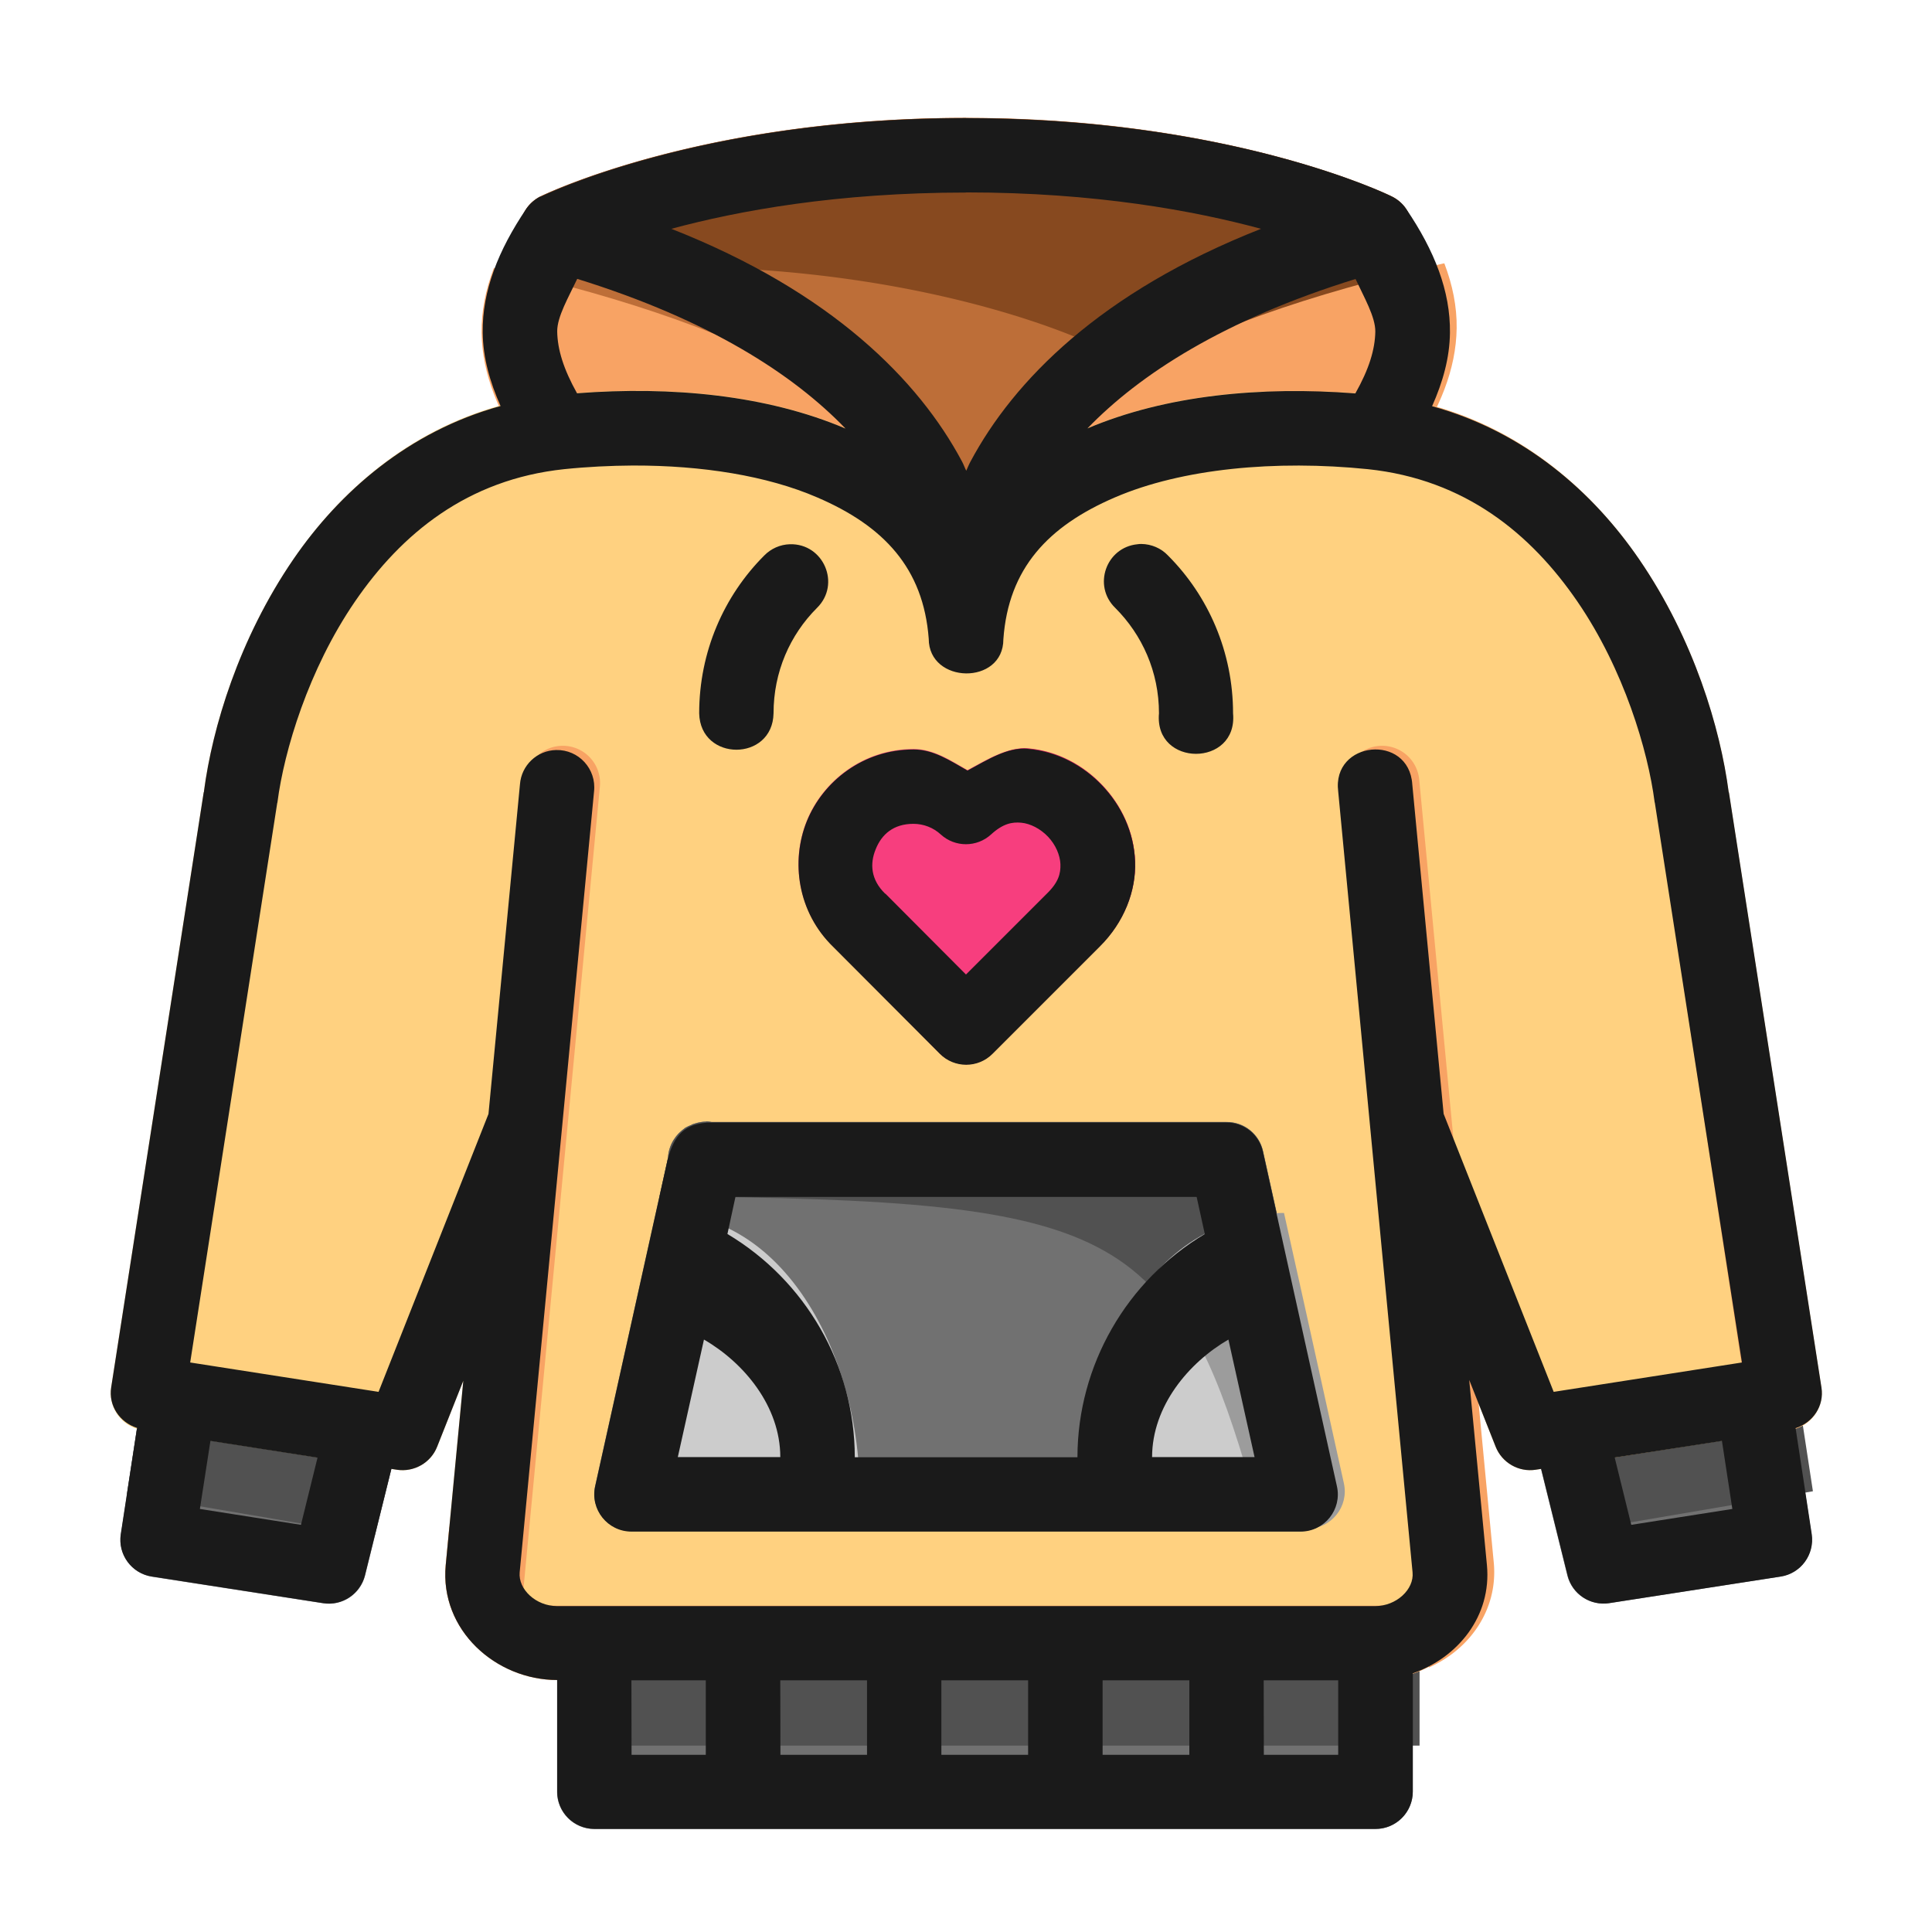 <?xml version="1.0" encoding="UTF-8" standalone="no"?>
<!-- Created with Inkscape (http://www.inkscape.org/) -->

<svg
   xmlns:dc="http://purl.org/dc/elements/1.1/"
   xmlns:cc="http://creativecommons.org/ns#"
   xmlns:rdf="http://www.w3.org/1999/02/22-rdf-syntax-ns#"
   xmlns:svg="http://www.w3.org/2000/svg"
   xmlns="http://www.w3.org/2000/svg"
   xmlns:sodipodi="http://sodipodi.sourceforge.net/DTD/sodipodi-0.dtd"
   xmlns:inkscape="http://www.inkscape.org/namespaces/inkscape"
   width="48pt"
   height="48pt"
   viewBox="0 0 16.933 16.933"
   version="1.1"
   id="svg979"
   inkscape:version="0.92.4 (5da689c313, 2019-01-14)"
   sodipodi:docname="4 - Girl Hoodie.svg"
   inkscape:export-filename="E:\TR Design Studio Creative\Project Design\TR Creative Design\Icon Design\Project Hiring\Icon Icons\Project - 001\002 - Beauty And Fashion\Send\4 - Filled Line\4 - Girl Hoodie.png"
   inkscape:export-xdpi="768"
   inkscape:export-ydpi="768">
  <defs
     id="defs973" />
  <sodipodi:namedview
     id="base"
     pagecolor="#ffffff"
     bordercolor="#666666"
     borderopacity="1.0"
     inkscape:pageopacity="0.0"
     inkscape:pageshadow="2"
     inkscape:zoom="6.0435533"
     inkscape:cx="26.64934"
     inkscape:cy="37.000654"
     inkscape:document-units="pt"
     inkscape:current-layer="layer1"
     showgrid="false"
     units="pt"
     inkscape:window-width="1366"
     inkscape:window-height="716"
     inkscape:window-x="-8"
     inkscape:window-y="-8"
     inkscape:window-maximized="1"
     inkscape:snap-bbox="true"
     inkscape:bbox-nodes="true"
     inkscape:snap-nodes="false"
     showguides="false">
    <inkscape:grid
       type="xygrid"
       id="grid1526" />
    <sodipodi:guide
       position="0.97,15.963"
       orientation="56.667,0"
       id="guide1528"
       inkscape:locked="false" />
    <sodipodi:guide
       position="0.97,0.97"
       orientation="0,56.667"
       id="guide1530"
       inkscape:locked="false" />
    <sodipodi:guide
       position="15.963,0.97"
       orientation="-56.667,0"
       id="guide1532"
       inkscape:locked="false" />
    <sodipodi:guide
       position="15.963,15.963"
       orientation="0,-56.667"
       id="guide1534"
       inkscape:locked="false" />
  </sodipodi:namedview>
  <g
     inkscape:label="Layer 1"
     inkscape:groupmode="layer"
     id="layer1"
     transform="translate(0,-280.067)">
    <g
       id="g1043"
       transform="matrix(1.232,0,0,1.232,0.154,-67.924)"
       style="stroke-width:0.812">
      <g
         id="g2139"
         style="display:inline;stroke-width:0.812"
         transform="translate(-21.615,20.75)">
        <path
           style="color:#000000;font-style:normal;font-variant:normal;font-weight:normal;font-stretch:normal;font-size:medium;line-height:normal;font-family:sans-serif;font-variant-ligatures:normal;font-variant-position:normal;font-variant-caps:normal;font-variant-numeric:normal;font-variant-alternates:normal;font-feature-settings:normal;text-indent:0;text-align:start;text-decoration:none;text-decoration-line:none;text-decoration-style:solid;text-decoration-color:#000000;letter-spacing:normal;word-spacing:normal;text-transform:none;writing-mode:lr-tb;direction:ltr;text-orientation:mixed;dominant-baseline:auto;baseline-shift:baseline;text-anchor:start;white-space:normal;shape-padding:0;clip-rule:nonzero;display:inline;overflow:visible;visibility:visible;opacity:1;isolation:auto;mix-blend-mode:normal;color-interpolation:sRGB;color-interpolation-filters:linearRGB;solid-color:#000000;solid-opacity:1;vector-effect:none;fill:#717171;fill-opacity:1;fill-rule:nonzero;stroke:none;stroke-width:0.43;stroke-linecap:round;stroke-linejoin:round;stroke-miterlimit:4;stroke-dasharray:none;stroke-dashoffset:0;stroke-opacity:1;paint-order:markers fill stroke;color-rendering:auto;image-rendering:auto;shape-rendering:auto;text-rendering:auto;enable-background:accumulate"
           d="m 22.754,271.391 a 0.265,0.265 0 0 0 -0.25,0.225 l -0.154,1.01 a 0.265,0.265 0 0 0 0.221,0.301 l 1.219,0.189 a 0.265,0.265 0 0 0 0.297,-0.197 l 0.244,-0.986 a 0.265,0.265 0 0 0 -0.215,-0.324 l -1.309,-0.213 a 0.265,0.265 0 0 0 -0.053,-0.004 z"
           id="path1614"
           inkscape:connector-curvature="0"
           inkscape:export-xdpi="700.72992"
           inkscape:export-ydpi="700.72992" />
        <path
           sodipodi:nodetypes="cccccccccc"
           inkscape:connector-curvature="0"
           id="path1733"
           d="m 22.76,271.39 c 0.008,-2.2e-4 0.017,-5e-5 0.025,5.3e-4 0.007,0.001 0.015,0.002 0.022,0.004 l 1.308,0.213 c 0.152,0.025 0.252,0.174 0.215,0.324 l -0.175,0.706 -1.762,-0.3 0.11,-0.722 c 0.019,-0.127 0.127,-0.222 0.256,-0.225 z"
           style="fill:#515151;fill-opacity:1;stroke:none;stroke-width:0.43;stroke-linecap:round;stroke-linejoin:round;stroke-miterlimit:1.5;stroke-opacity:1;paint-order:markers fill stroke"
           inkscape:export-xdpi="700.72992"
           inkscape:export-ydpi="700.72992" />
        <path
           style="color:#000000;font-style:normal;font-variant:normal;font-weight:normal;font-stretch:normal;font-size:medium;line-height:normal;font-family:sans-serif;font-variant-ligatures:normal;font-variant-position:normal;font-variant-caps:normal;font-variant-numeric:normal;font-variant-alternates:normal;font-feature-settings:normal;text-indent:0;text-align:start;text-decoration:none;text-decoration-line:none;text-decoration-style:solid;text-decoration-color:#000000;letter-spacing:normal;word-spacing:normal;text-transform:none;writing-mode:lr-tb;direction:ltr;text-orientation:mixed;dominant-baseline:auto;baseline-shift:baseline;text-anchor:start;white-space:normal;shape-padding:0;clip-rule:nonzero;display:inline;overflow:visible;visibility:visible;opacity:1;isolation:auto;mix-blend-mode:normal;color-interpolation:sRGB;color-interpolation-filters:linearRGB;solid-color:#000000;solid-opacity:1;vector-effect:none;fill:#717171;fill-opacity:1;fill-rule:nonzero;stroke:none;stroke-width:0.43;stroke-linecap:round;stroke-linejoin:round;stroke-miterlimit:4;stroke-dasharray:none;stroke-dashoffset:0;stroke-opacity:1;paint-order:markers fill stroke;color-rendering:auto;image-rendering:auto;shape-rendering:auto;text-rendering:auto;enable-background:accumulate"
           d="m 25.717,273.133 a 0.265,0.265 0 0 0 -0.264,0.264 v 1.059 a 0.265,0.265 0 0 0 0.264,0.266 h 5.557 a 0.265,0.265 0 0 0 0.266,-0.266 v -1.059 a 0.265,0.265 0 0 0 -0.266,-0.264 z"
           id="path1662"
           inkscape:connector-curvature="0"
           inkscape:export-xdpi="700.72992"
           inkscape:export-ydpi="700.72992" />
        <path
           style="color:#000000;font-style:normal;font-variant:normal;font-weight:normal;font-stretch:normal;font-size:medium;line-height:normal;font-family:sans-serif;font-variant-ligatures:normal;font-variant-position:normal;font-variant-caps:normal;font-variant-numeric:normal;font-variant-alternates:normal;font-feature-settings:normal;text-indent:0;text-align:start;text-decoration:none;text-decoration-line:none;text-decoration-style:solid;text-decoration-color:#000000;letter-spacing:normal;word-spacing:normal;text-transform:none;writing-mode:lr-tb;direction:ltr;text-orientation:mixed;dominant-baseline:auto;baseline-shift:baseline;text-anchor:start;white-space:normal;shape-padding:0;clip-rule:nonzero;display:inline;overflow:visible;visibility:visible;opacity:1;isolation:auto;mix-blend-mode:normal;color-interpolation:sRGB;color-interpolation-filters:linearRGB;solid-color:#000000;solid-opacity:1;vector-effect:none;fill:#bd6e38;fill-opacity:1;fill-rule:nonzero;stroke:none;stroke-width:0.43;stroke-linecap:round;stroke-linejoin:round;stroke-miterlimit:4;stroke-dasharray:none;stroke-dashoffset:0;stroke-opacity:1;paint-order:markers fill stroke;color-rendering:auto;image-rendering:auto;shape-rendering:auto;text-rendering:auto;enable-background:accumulate"
           d="m 28.363,262.549 c -1.902,0 -3.029,0.559 -3.029,0.559 a 0.265,0.265 0 0 0 -0.068,0.424 l 2.91,2.902 a 0.265,0.265 0 0 0 0.375,0 l 2.91,-2.902 a 0.265,0.265 0 0 0 -0.068,-0.424 c 0,0 -1.127,-0.559 -3.029,-0.559 z"
           id="path1656"
           inkscape:connector-curvature="0"
           inkscape:export-xdpi="700.72992"
           inkscape:export-ydpi="700.72992" />
        <path
           style="color:#000000;font-style:normal;font-variant:normal;font-weight:normal;font-stretch:normal;font-size:medium;line-height:normal;font-family:sans-serif;font-variant-ligatures:normal;font-variant-position:normal;font-variant-caps:normal;font-variant-numeric:normal;font-variant-alternates:normal;font-feature-settings:normal;text-indent:0;text-align:start;text-decoration:none;text-decoration-line:none;text-decoration-style:solid;text-decoration-color:#000000;letter-spacing:normal;word-spacing:normal;text-transform:none;writing-mode:lr-tb;direction:ltr;text-orientation:mixed;dominant-baseline:auto;baseline-shift:baseline;text-anchor:start;white-space:normal;shape-padding:0;clip-rule:nonzero;display:inline;overflow:visible;visibility:visible;opacity:1;isolation:auto;mix-blend-mode:normal;color-interpolation:sRGB;color-interpolation-filters:linearRGB;solid-color:#000000;solid-opacity:1;vector-effect:none;fill:#87491f;fill-opacity:1;fill-rule:nonzero;stroke:none;stroke-width:0.43;stroke-linecap:round;stroke-linejoin:round;stroke-miterlimit:4;stroke-dasharray:none;stroke-dashoffset:0;stroke-opacity:1;paint-order:markers fill stroke;color-rendering:auto;image-rendering:auto;shape-rendering:auto;text-rendering:auto;enable-background:accumulate"
           d="m 28.363,262.549 c -1.902,0 -3.029,0.559 -3.029,0.559 a 0.265,0.265 0 0 0 -0.068,0.424 l 0.12,0.119 c 0.268,-0.025 0.55,-0.043 0.861,-0.043 1.902,0 3.029,0.559 3.029,0.559 a 0.265,0.265 0 0 1 0.069,0.424 l -1.509,1.505 0.34,0.339 a 0.265,0.265 0 0 0 0.375,0 l 2.91,-2.902 a 0.265,0.265 0 0 0 -0.069,-0.424 c 0,0 -1.127,-0.559 -3.029,-0.559 z"
           id="path1742"
           inkscape:connector-curvature="0"
           inkscape:export-xdpi="700.72992"
           inkscape:export-ydpi="700.72992" />
        <path
           style="color:#000000;font-style:normal;font-variant:normal;font-weight:normal;font-stretch:normal;font-size:medium;line-height:normal;font-family:sans-serif;font-variant-ligatures:normal;font-variant-position:normal;font-variant-caps:normal;font-variant-numeric:normal;font-variant-alternates:normal;font-feature-settings:normal;text-indent:0;text-align:start;text-decoration:none;text-decoration-line:none;text-decoration-style:solid;text-decoration-color:#000000;letter-spacing:normal;word-spacing:normal;text-transform:none;writing-mode:lr-tb;direction:ltr;text-orientation:mixed;dominant-baseline:auto;baseline-shift:baseline;text-anchor:start;white-space:normal;shape-padding:0;clip-rule:nonzero;display:inline;overflow:visible;visibility:visible;opacity:1;isolation:auto;mix-blend-mode:normal;color-interpolation:sRGB;color-interpolation-filters:linearRGB;solid-color:#000000;solid-opacity:1;vector-effect:none;fill:#717171;fill-opacity:1;fill-rule:nonzero;stroke:none;stroke-width:0.43;stroke-linecap:round;stroke-linejoin:round;stroke-miterlimit:4;stroke-dasharray:none;stroke-dashoffset:0;stroke-opacity:1;paint-order:markers fill stroke;color-rendering:auto;image-rendering:auto;shape-rendering:auto;text-rendering:auto;enable-background:accumulate"
           d="m 33.941,271.391 a 0.265,0.265 0 0 0 -0.021,0.004 l -1.309,0.213 a 0.265,0.265 0 0 0 -0.215,0.324 l 0.244,0.986 a 0.265,0.265 0 0 0 0.297,0.197 l 1.219,-0.189 a 0.265,0.265 0 0 0 0.221,-0.301 l -0.154,-1.01 a 0.265,0.265 0 0 0 -0.281,-0.225 z"
           id="path1621"
           inkscape:connector-curvature="0"
           inkscape:export-xdpi="700.72992"
           inkscape:export-ydpi="700.72992" />
        <path
           style="color:#000000;font-style:normal;font-variant:normal;font-weight:normal;font-stretch:normal;font-size:medium;line-height:normal;font-family:sans-serif;font-variant-ligatures:normal;font-variant-position:normal;font-variant-caps:normal;font-variant-numeric:normal;font-variant-alternates:normal;font-feature-settings:normal;text-indent:0;text-align:start;text-decoration:none;text-decoration-line:none;text-decoration-style:solid;text-decoration-color:#000000;letter-spacing:normal;word-spacing:normal;text-transform:none;writing-mode:lr-tb;direction:ltr;text-orientation:mixed;dominant-baseline:auto;baseline-shift:baseline;text-anchor:start;white-space:normal;shape-padding:0;clip-rule:nonzero;display:inline;overflow:visible;visibility:visible;opacity:1;isolation:auto;mix-blend-mode:normal;color-interpolation:sRGB;color-interpolation-filters:linearRGB;solid-color:#000000;solid-opacity:1;vector-effect:none;fill:#f8a364;fill-opacity:1;fill-rule:nonzero;stroke:none;stroke-width:1.624;stroke-linecap:round;stroke-linejoin:round;stroke-miterlimit:4;stroke-dasharray:none;stroke-dashoffset:0;stroke-opacity:1;paint-order:markers fill stroke;color-rendering:auto;image-rendering:auto;shape-rendering:auto;text-rendering:auto;enable-background:accumulate"
           d="m 119.869,-78.174 c -0.011,0.003 -0.024,0.001 -0.035,0.004 -7.343,1.662 -10.938,4.02 -12.576,6.619 -0.519,0.823 -0.821,2.154 -1.006,2.814 0.008,0.169 0.021,0.329 0.025,0.377 l 1.92,0.096 c -0.065,-1.129 0.751,-2.825 3.439,-3.898 2.281,-0.723 4.148,-0.841 6.459,-0.598 0.371,0.039 0.732,-0.133 0.938,-0.443 0.7,-1.066 1.151,-2.112 1.166,-3.232 0.008,-0.585 -0.111,-1.161 -0.33,-1.738 z"
           transform="matrix(0.265,0,0,0.265,0,284.3)"
           id="path1735"
           inkscape:connector-curvature="0"
           sodipodi:nodetypes="ccsccccccccc"
           inkscape:export-xdpi="700.72992"
           inkscape:export-ydpi="700.72992" />
        <path
           style="fill:#515151;fill-opacity:1;stroke:none;stroke-width:1.624;stroke-linecap:round;stroke-linejoin:round;stroke-miterlimit:1.5;stroke-opacity:1;paint-order:markers fill stroke"
           d="m 128.379,-48.793 c -0.032,-8.61e-4 -0.064,-1.94e-4 -0.096,0.002 -0.028,0.004 -0.055,0.009 -0.082,0.016 l -4.945,0.805 c -0.576,0.093 -0.951,0.658 -0.812,1.225 l 0.661,2.669 6.658,-1.135 -0.417,-2.729 c -0.072,-0.481 -0.48,-0.841 -0.967,-0.852 z"
           transform="matrix(0.265,0,0,0.265,0,284.3)"
           id="path1728"
           inkscape:connector-curvature="0"
           sodipodi:nodetypes="cccccccccc"
           inkscape:export-xdpi="700.72992"
           inkscape:export-ydpi="700.72992" />
        <path
           sodipodi:nodetypes="ccsccccccccc"
           inkscape:connector-curvature="0"
           id="path1740"
           d="m 25.005,263.617 c 0.003,6.6e-4 0.006,2.9e-4 0.009,10e-4 1.943,0.44 2.894,1.064 3.327,1.751 0.137,0.218 0.217,0.57 0.266,0.745 -0.002,0.045 -0.005,0.087 -0.007,0.1 l -0.508,0.025 c 0.017,-0.299 -0.199,-0.748 -0.91,-1.031 -0.604,-0.191 -1.097,-0.223 -1.709,-0.158 -0.098,0.01 -0.194,-0.035 -0.248,-0.117 -0.185,-0.282 -0.305,-0.559 -0.309,-0.855 -0.002,-0.155 0.029,-0.307 0.087,-0.46 z"
           style="color:#000000;font-style:normal;font-variant:normal;font-weight:normal;font-stretch:normal;font-size:medium;line-height:normal;font-family:sans-serif;font-variant-ligatures:normal;font-variant-position:normal;font-variant-caps:normal;font-variant-numeric:normal;font-variant-alternates:normal;font-feature-settings:normal;text-indent:0;text-align:start;text-decoration:none;text-decoration-line:none;text-decoration-style:solid;text-decoration-color:#000000;letter-spacing:normal;word-spacing:normal;text-transform:none;writing-mode:lr-tb;direction:ltr;text-orientation:mixed;dominant-baseline:auto;baseline-shift:baseline;text-anchor:start;white-space:normal;shape-padding:0;clip-rule:nonzero;display:inline;overflow:visible;visibility:visible;opacity:1;isolation:auto;mix-blend-mode:normal;color-interpolation:sRGB;color-interpolation-filters:linearRGB;solid-color:#000000;solid-opacity:1;vector-effect:none;fill:#f8a364;fill-opacity:1;fill-rule:nonzero;stroke:none;stroke-width:0.43;stroke-linecap:round;stroke-linejoin:round;stroke-miterlimit:4;stroke-dasharray:none;stroke-dashoffset:0;stroke-opacity:1;paint-order:markers fill stroke;color-rendering:auto;image-rendering:auto;shape-rendering:auto;text-rendering:auto;enable-background:accumulate"
           inkscape:export-xdpi="700.72992"
           inkscape:export-ydpi="700.72992" />
        <path
           style="fill:#515151;fill-opacity:1;stroke:none;stroke-width:1.624;stroke-linecap:round;stroke-linejoin:round;stroke-miterlimit:1.5;stroke-opacity:1;paint-order:markers fill stroke"
           d="m 96.201,-41.211 v 2.828 h 23.002 v -2.828 z"
           transform="matrix(0.265,0,0,0.265,0,284.3)"
           id="path1771"
           inkscape:connector-curvature="0"
           inkscape:export-xdpi="700.72992"
           inkscape:export-ydpi="700.72992" />
        <path
           style="color:#000000;font-style:normal;font-variant:normal;font-weight:normal;font-stretch:normal;font-size:medium;line-height:normal;font-family:sans-serif;font-variant-ligatures:normal;font-variant-position:normal;font-variant-caps:normal;font-variant-numeric:normal;font-variant-alternates:normal;font-feature-settings:normal;text-indent:0;text-align:start;text-decoration:none;text-decoration-line:none;text-decoration-style:solid;text-decoration-color:#000000;letter-spacing:normal;word-spacing:normal;text-transform:none;writing-mode:lr-tb;direction:ltr;text-orientation:mixed;dominant-baseline:auto;baseline-shift:baseline;text-anchor:start;white-space:normal;shape-padding:0;clip-rule:nonzero;display:inline;overflow:visible;visibility:visible;opacity:1;isolation:auto;mix-blend-mode:normal;color-interpolation:sRGB;color-interpolation-filters:linearRGB;solid-color:#000000;solid-opacity:1;vector-effect:none;fill:#ffd180;fill-opacity:1;fill-rule:nonzero;stroke:none;stroke-width:0.43;stroke-linecap:round;stroke-linejoin:round;stroke-miterlimit:4;stroke-dasharray:none;stroke-dashoffset:0;stroke-opacity:1;paint-order:markers fill stroke;color-rendering:auto;image-rendering:auto;shape-rendering:auto;text-rendering:auto;enable-background:accumulate"
           d="m 25.449,264.52 c -0.863,0.091 -1.479,0.597 -1.871,1.168 -0.39,0.569 -0.578,1.202 -0.637,1.652 v 0.004 c -1.44e-4,10e-4 -0.002,0.003 -0.002,0.004 l -0.658,4.232 a 0.265,0.265 0 0 0 0.221,0.303 l 1.811,0.283 a 0.265,0.265 0 0 0 0.287,-0.164 l 0.186,-0.471 -0.125,1.312 c -0.044,0.463 0.357,0.818 0.793,0.818 h 5.82 c 0.436,0 0.837,-0.356 0.793,-0.818 l -0.125,-1.316 0.188,0.475 a 0.265,0.265 0 0 0 0.285,0.164 l 1.811,-0.283 a 0.265,0.265 0 0 0 0.221,-0.303 l -0.658,-4.232 -0.002,-0.004 c -0.059,-0.45 -0.246,-1.086 -0.637,-1.656 -0.392,-0.571 -1.008,-1.077 -1.871,-1.168 -0.724,-0.074 -1.464,-0.016 -2.064,0.242 -0.373,0.16 -0.648,0.445 -0.85,0.785 -0.201,-0.34 -0.477,-0.625 -0.85,-0.785 -0.601,-0.258 -1.341,-0.316 -2.064,-0.242 z"
           id="path1629"
           inkscape:connector-curvature="0"
           inkscape:export-xdpi="700.72992"
           inkscape:export-ydpi="700.72992" />
        <path
           style="color:#000000;font-style:normal;font-variant:normal;font-weight:normal;font-stretch:normal;font-size:medium;line-height:normal;font-family:sans-serif;font-variant-ligatures:normal;font-variant-position:normal;font-variant-caps:normal;font-variant-numeric:normal;font-variant-alternates:normal;font-feature-settings:normal;text-indent:0;text-align:start;text-decoration:none;text-decoration-line:none;text-decoration-style:solid;text-decoration-color:#000000;letter-spacing:normal;word-spacing:normal;text-transform:none;writing-mode:lr-tb;direction:ltr;text-orientation:mixed;dominant-baseline:auto;baseline-shift:baseline;text-anchor:start;white-space:normal;shape-padding:0;clip-rule:nonzero;display:inline;overflow:visible;visibility:visible;opacity:1;isolation:auto;mix-blend-mode:normal;color-interpolation:sRGB;color-interpolation-filters:linearRGB;solid-color:#000000;solid-opacity:1;vector-effect:none;fill:#f8a364;fill-opacity:1;fill-rule:nonzero;stroke:none;stroke-width:1.624;stroke-linecap:round;stroke-linejoin:round;stroke-miterlimit:4;stroke-dasharray:none;stroke-dashoffset:0;stroke-opacity:1;paint-order:markers fill stroke;color-rendering:auto;image-rendering:auto;shape-rendering:auto;text-rendering:auto;enable-background:accumulate"
           d="m 118.191,-65.223 a 1,1 0 0 0 -0.988,1.113 l 2.25,23.631 c 1.077,-0.476 1.864,-1.537 1.742,-2.82 l -0.436,-4.58 -0.037,-0.395 -1.527,-16.027 a 1,1 0 0 0 -1.004,-0.922 z"
           transform="matrix(0.265,0,0,0.265,0,284.3)"
           id="path1633"
           inkscape:connector-curvature="0"
           inkscape:export-xdpi="700.72992"
           inkscape:export-ydpi="700.72992" />
        <path
           style="color:#000000;font-style:normal;font-variant:normal;font-weight:normal;font-stretch:normal;font-size:medium;line-height:normal;font-family:sans-serif;font-variant-ligatures:normal;font-variant-position:normal;font-variant-caps:normal;font-variant-numeric:normal;font-variant-alternates:normal;font-feature-settings:normal;text-indent:0;text-align:start;text-decoration:none;text-decoration-line:none;text-decoration-style:solid;text-decoration-color:#000000;letter-spacing:normal;word-spacing:normal;text-transform:none;writing-mode:lr-tb;direction:ltr;text-orientation:mixed;dominant-baseline:auto;baseline-shift:baseline;text-anchor:start;white-space:normal;shape-padding:0;clip-rule:nonzero;display:inline;overflow:visible;visibility:visible;opacity:1;isolation:auto;mix-blend-mode:normal;color-interpolation:sRGB;color-interpolation-filters:linearRGB;solid-color:#000000;solid-opacity:1;vector-effect:none;fill:#f8a364;fill-opacity:1;fill-rule:nonzero;stroke:none;stroke-width:1.624;stroke-linecap:round;stroke-linejoin:round;stroke-miterlimit:4;stroke-dasharray:none;stroke-dashoffset:0;stroke-opacity:1;paint-order:markers fill stroke;color-rendering:auto;image-rendering:auto;shape-rendering:auto;text-rendering:auto;enable-background:accumulate"
           d="m 96.178,-65.223 a 1,1 0 0 0 -0.973,0.922 l -1.529,16.041 -0.473,4.961 c -0.122,1.283 0.665,2.344 1.742,2.82 l 2.252,-23.631 a 1,1 0 0 0 -1.02,-1.113 z"
           transform="matrix(0.265,0,0,0.265,0,284.3)"
           id="rect910"
           inkscape:connector-curvature="0"
           inkscape:export-xdpi="700.72992"
           inkscape:export-ydpi="700.72992" />
        <path
           style="color:#000000;font-style:normal;font-variant:normal;font-weight:normal;font-stretch:normal;font-size:medium;line-height:normal;font-family:sans-serif;font-variant-ligatures:normal;font-variant-position:normal;font-variant-caps:normal;font-variant-numeric:normal;font-variant-alternates:normal;font-feature-settings:normal;text-indent:0;text-align:start;text-decoration:none;text-decoration-line:none;text-decoration-style:solid;text-decoration-color:#000000;letter-spacing:normal;word-spacing:normal;text-transform:none;writing-mode:lr-tb;direction:ltr;text-orientation:mixed;dominant-baseline:auto;baseline-shift:baseline;text-anchor:start;white-space:normal;shape-padding:0;clip-rule:nonzero;display:inline;overflow:visible;visibility:visible;opacity:1;isolation:auto;mix-blend-mode:normal;color-interpolation:sRGB;color-interpolation-filters:linearRGB;solid-color:#000000;solid-opacity:1;vector-effect:none;fill:#717171;fill-opacity:1;fill-rule:nonzero;stroke:none;stroke-width:0.43;stroke-linecap:round;stroke-linejoin:round;stroke-miterlimit:4;stroke-dasharray:none;stroke-dashoffset:0;stroke-opacity:1;paint-order:markers fill stroke;color-rendering:auto;image-rendering:auto;shape-rendering:auto;text-rendering:auto;enable-background:accumulate"
           d="m 26.514,269.689 a 0.265,0.265 0 0 0 -0.08,0.014 0.265,0.265 0 0 0 -0.023,0.008 0.265,0.265 0 0 0 -0.002,0.002 0.265,0.265 0 0 0 -0.045,0.021 0.265,0.265 0 0 0 -0.002,0.002 0.265,0.265 0 0 0 -0.02,0.016 0.265,0.265 0 0 0 -0.002,0.002 0.265,0.265 0 0 0 -0.035,0.035 0.265,0.265 0 0 0 -0.002,0.002 0.265,0.265 0 0 0 -0.014,0.019 0.265,0.265 0 0 0 -0.002,0.002 0.265,0.265 0 0 0 -0.045,0.137 l -0.518,2.332 a 0.265,0.265 0 0 0 0.258,0.322 h 4.762 a 0.265,0.265 0 0 0 0.258,-0.322 l -0.527,-2.381 a 0.265,0.265 0 0 0 -0.26,-0.207 h -3.662 a 0.265,0.265 0 0 0 -0.039,-0.004 z"
           id="path1710"
           inkscape:connector-curvature="0"
           inkscape:export-xdpi="700.72992"
           inkscape:export-ydpi="700.72992" />
        <path
           style="color:#000000;font-style:normal;font-variant:normal;font-weight:normal;font-stretch:normal;font-size:medium;line-height:normal;font-family:sans-serif;font-variant-ligatures:normal;font-variant-position:normal;font-variant-caps:normal;font-variant-numeric:normal;font-variant-alternates:normal;font-feature-settings:normal;text-indent:0;text-align:start;text-decoration:none;text-decoration-line:none;text-decoration-style:solid;text-decoration-color:#000000;letter-spacing:normal;word-spacing:normal;text-transform:none;writing-mode:lr-tb;direction:ltr;text-orientation:mixed;dominant-baseline:auto;baseline-shift:baseline;text-anchor:start;white-space:normal;shape-padding:0;clip-rule:nonzero;display:inline;overflow:visible;visibility:visible;opacity:1;isolation:auto;mix-blend-mode:normal;color-interpolation:sRGB;color-interpolation-filters:linearRGB;solid-color:#000000;solid-opacity:1;vector-effect:none;fill:#f73e7e;fill-opacity:1;fill-rule:nonzero;stroke:none;stroke-width:0.43;stroke-linecap:round;stroke-linejoin:round;stroke-miterlimit:4;stroke-dasharray:none;stroke-dashoffset:0;stroke-opacity:1;paint-order:markers fill stroke;color-rendering:auto;image-rendering:auto;shape-rendering:auto;text-rendering:auto;enable-background:accumulate"
           d="m 28.805,267.035 c -0.145,-0.013 -0.289,0.077 -0.432,0.154 -0.122,-0.069 -0.241,-0.15 -0.383,-0.15 a 0.265,0.265 0 0 0 -0.002,0 c -0.356,1.5e-4 -0.643,0.226 -0.758,0.51 -0.115,0.284 -0.068,0.647 0.188,0.895 l 0.758,0.76 a 0.265,0.265 0 0 0 0.375,0 l 0.76,-0.76 0.002,-0.002 c 0.175,-0.173 0.26,-0.397 0.252,-0.605 -0.008,-0.209 -0.098,-0.397 -0.232,-0.539 -0.134,-0.142 -0.319,-0.242 -0.527,-0.262 z"
           id="path1753"
           inkscape:connector-curvature="0"
           inkscape:export-xdpi="700.72992"
           inkscape:export-ydpi="700.72992" />
        <path
           style="color:#000000;font-style:normal;font-variant:normal;font-weight:normal;font-stretch:normal;font-size:medium;line-height:normal;font-family:sans-serif;font-variant-ligatures:normal;font-variant-position:normal;font-variant-caps:normal;font-variant-numeric:normal;font-variant-alternates:normal;font-feature-settings:normal;text-indent:0;text-align:start;text-decoration:none;text-decoration-line:none;text-decoration-style:solid;text-decoration-color:#000000;letter-spacing:normal;word-spacing:normal;text-transform:none;writing-mode:lr-tb;direction:ltr;text-orientation:mixed;dominant-baseline:auto;baseline-shift:baseline;text-anchor:start;white-space:normal;shape-padding:0;clip-rule:nonzero;display:inline;overflow:visible;visibility:visible;opacity:1;isolation:auto;mix-blend-mode:normal;color-interpolation:sRGB;color-interpolation-filters:linearRGB;solid-color:#000000;solid-opacity:1;vector-effect:none;fill:#f8a364;fill-opacity:1;fill-rule:nonzero;stroke:none;stroke-width:0.43;stroke-linecap:round;stroke-linejoin:round;stroke-miterlimit:4;stroke-dasharray:none;stroke-dashoffset:0;stroke-opacity:1;paint-order:markers fill stroke;color-rendering:auto;image-rendering:auto;shape-rendering:auto;text-rendering:auto;enable-background:accumulate"
           d="m 32.04,272.569 c -0.092,0.331 -0.415,0.564 -0.766,0.564 h -5.82 c -0.351,0 -0.675,-0.233 -0.767,-0.564 l -0.026,0.274 c -0.044,0.463 0.357,0.819 0.793,0.819 h 5.82 c 0.436,0 0.837,-0.356 0.793,-0.819 z"
           id="path1781"
           inkscape:connector-curvature="0"
           sodipodi:nodetypes="cssccsscc"
           inkscape:export-xdpi="700.72992"
           inkscape:export-ydpi="700.72992" />
        <path
           style="color:#000000;font-style:normal;font-variant:normal;font-weight:normal;font-stretch:normal;font-size:medium;line-height:normal;font-family:sans-serif;font-variant-ligatures:normal;font-variant-position:normal;font-variant-caps:normal;font-variant-numeric:normal;font-variant-alternates:normal;font-feature-settings:normal;text-indent:0;text-align:start;text-decoration:none;text-decoration-line:none;text-decoration-style:solid;text-decoration-color:#000000;letter-spacing:normal;word-spacing:normal;text-transform:none;writing-mode:lr-tb;direction:ltr;text-orientation:mixed;dominant-baseline:auto;baseline-shift:baseline;text-anchor:start;white-space:normal;shape-padding:0;clip-rule:nonzero;display:inline;overflow:visible;visibility:visible;opacity:1;isolation:auto;mix-blend-mode:normal;color-interpolation:sRGB;color-interpolation-filters:linearRGB;solid-color:#000000;solid-opacity:1;vector-effect:none;fill:#cccccc;fill-opacity:1;fill-rule:nonzero;stroke:none;stroke-width:1.624;stroke-linecap:round;stroke-linejoin:round;stroke-miterlimit:4;stroke-dasharray:none;stroke-dashoffset:0;stroke-opacity:1;paint-order:markers fill stroke;color-rendering:auto;image-rendering:auto;shape-rendering:auto;text-rendering:auto;enable-background:accumulate"
           d="m 98.836,-52.682 -1.609,7.258 c -0.14,0.625 0.335,1.218 0.975,1.219 h 5.906 c 0.441,-3.576 -1.473,-8.477 -5.271,-8.477 z"
           transform="matrix(0.265,0,0,0.265,0,284.3)"
           id="path1702"
           inkscape:connector-curvature="0"
           sodipodi:nodetypes="ccccc"
           inkscape:export-xdpi="700.72992"
           inkscape:export-ydpi="700.72992" />
        <path
           style="color:#000000;font-style:normal;font-variant:normal;font-weight:normal;font-stretch:normal;font-size:medium;line-height:normal;font-family:sans-serif;font-variant-ligatures:normal;font-variant-position:normal;font-variant-caps:normal;font-variant-numeric:normal;font-variant-alternates:normal;font-feature-settings:normal;text-indent:0;text-align:start;text-decoration:none;text-decoration-line:none;text-decoration-style:solid;text-decoration-color:#000000;letter-spacing:normal;word-spacing:normal;text-transform:none;writing-mode:lr-tb;direction:ltr;text-orientation:mixed;dominant-baseline:auto;baseline-shift:baseline;text-anchor:start;white-space:normal;shape-padding:0;clip-rule:nonzero;display:inline;overflow:visible;visibility:visible;opacity:1;isolation:auto;mix-blend-mode:normal;color-interpolation:sRGB;color-interpolation-filters:linearRGB;solid-color:#000000;solid-opacity:1;vector-effect:none;fill:#515151;fill-opacity:1;fill-rule:nonzero;stroke:none;stroke-width:0.43;stroke-linecap:round;stroke-linejoin:round;stroke-miterlimit:4;stroke-dasharray:none;stroke-dashoffset:0;stroke-opacity:1;paint-order:markers fill stroke;color-rendering:auto;image-rendering:auto;shape-rendering:auto;text-rendering:auto;enable-background:accumulate"
           d="m 26.514,269.69 c -0.027,3.2e-4 -0.054,0.005 -0.08,0.013 -0.008,0.002 -0.016,0.005 -0.023,0.008 -7.93e-4,6.8e-4 -0.001,0.001 -0.002,0.002 -0.016,0.006 -0.031,0.013 -0.045,0.021 -7.94e-4,6.9e-4 -0.001,10e-4 -0.002,0.002 -0.007,0.005 -0.013,0.01 -0.02,0.015 -7.93e-4,6.9e-4 -0.001,10e-4 -0.002,0.002 -0.013,0.011 -0.025,0.022 -0.035,0.035 -5.29e-4,6.9e-4 -0.001,10e-4 -0.002,0.002 -0.005,0.006 -0.01,0.013 -0.014,0.02 -7.93e-4,6.9e-4 -0.001,0.001 -0.002,0.002 -0.027,0.041 -0.043,0.088 -0.045,0.136 l -0.06,0.273 c 3.357,0.027 3.664,0.213 4.245,2.381 h 0.317 c 0.169,-2.2e-4 0.295,-0.157 0.258,-0.322 l -0.527,-2.381 c -0.027,-0.122 -0.135,-0.208 -0.26,-0.207 h -3.662 c -0.013,-0.002 -0.026,-0.004 -0.039,-0.004 z"
           id="path1761"
           inkscape:connector-curvature="0"
           sodipodi:nodetypes="cccccccccccccccccccccc"
           inkscape:export-xdpi="700.72992"
           inkscape:export-ydpi="700.72992" />
        <path
           sodipodi:nodetypes="ccccc"
           inkscape:connector-curvature="0"
           id="path1715"
           d="m 30.576,270.361 0.426,1.92 c 0.037,0.165 -0.089,0.322 -0.258,0.322 h -1.563 c -0.117,-0.946 0.39,-2.243 1.395,-2.243 z"
           style="color:#000000;font-style:normal;font-variant:normal;font-weight:normal;font-stretch:normal;font-size:medium;line-height:normal;font-family:sans-serif;font-variant-ligatures:normal;font-variant-position:normal;font-variant-caps:normal;font-variant-numeric:normal;font-variant-alternates:normal;font-feature-settings:normal;text-indent:0;text-align:start;text-decoration:none;text-decoration-line:none;text-decoration-style:solid;text-decoration-color:#000000;letter-spacing:normal;word-spacing:normal;text-transform:none;writing-mode:lr-tb;direction:ltr;text-orientation:mixed;dominant-baseline:auto;baseline-shift:baseline;text-anchor:start;white-space:normal;shape-padding:0;clip-rule:nonzero;display:inline;overflow:visible;visibility:visible;opacity:1;isolation:auto;mix-blend-mode:normal;color-interpolation:sRGB;color-interpolation-filters:linearRGB;solid-color:#000000;solid-opacity:1;vector-effect:none;fill:#cccccc;fill-opacity:1;fill-rule:nonzero;stroke:none;stroke-width:0.43;stroke-linecap:round;stroke-linejoin:round;stroke-miterlimit:4;stroke-dasharray:none;stroke-dashoffset:0;stroke-opacity:1;paint-order:markers fill stroke;color-rendering:auto;image-rendering:auto;shape-rendering:auto;text-rendering:auto;enable-background:accumulate"
           inkscape:export-xdpi="700.72992"
           inkscape:export-ydpi="700.72992" />
        <path
           style="color:#000000;font-style:normal;font-variant:normal;font-weight:normal;font-stretch:normal;font-size:medium;line-height:normal;font-family:sans-serif;font-variant-ligatures:normal;font-variant-position:normal;font-variant-caps:normal;font-variant-numeric:normal;font-variant-alternates:normal;font-feature-settings:normal;text-indent:0;text-align:start;text-decoration:none;text-decoration-line:none;text-decoration-style:solid;text-decoration-color:#000000;letter-spacing:normal;word-spacing:normal;text-transform:none;writing-mode:lr-tb;direction:ltr;text-orientation:mixed;dominant-baseline:auto;baseline-shift:baseline;text-anchor:start;white-space:normal;shape-padding:0;clip-rule:nonzero;display:inline;overflow:visible;visibility:visible;opacity:1;isolation:auto;mix-blend-mode:normal;color-interpolation:sRGB;color-interpolation-filters:linearRGB;solid-color:#000000;solid-opacity:1;vector-effect:none;fill:#f8a364;fill-opacity:1;fill-rule:nonzero;stroke:none;stroke-width:0.43;stroke-linecap:round;stroke-linejoin:round;stroke-miterlimit:4;stroke-dasharray:none;stroke-dashoffset:0;stroke-opacity:1;paint-order:markers fill stroke;color-rendering:auto;image-rendering:auto;shape-rendering:auto;text-rendering:auto;enable-background:accumulate"
           d="m 34.445,271.58 -0.658,-4.232 -0.002,-0.004 c -0.059,-0.45 -0.246,-1.086 -0.637,-1.656 -0.392,-0.571 -1.008,-1.077 -1.871,-1.168 -0.181,-0.018 -0.363,-0.029 -0.544,-0.03 v 0 c -0.097,-5e-4 -0.194,0.002 -0.29,0.007 0.102,0.005 0.203,0.012 0.304,0.023 0.863,0.091 1.479,0.596 1.871,1.168 0.391,0.57 0.578,1.206 0.637,1.656 l 0.002,0.004 0.701,4.577 0.303,-0.05 c 0.152,-0.059 0.19,-0.167 0.183,-0.294 z"
           id="path1717"
           inkscape:connector-curvature="0"
           sodipodi:nodetypes="cccscccccsccccc"
           inkscape:export-xdpi="700.72992"
           inkscape:export-ydpi="700.72992" />
        <path
           style="color:#000000;font-style:normal;font-variant:normal;font-weight:normal;font-stretch:normal;font-size:medium;line-height:normal;font-family:sans-serif;font-variant-ligatures:normal;font-variant-position:normal;font-variant-caps:normal;font-variant-numeric:normal;font-variant-alternates:normal;font-feature-settings:normal;text-indent:0;text-align:start;text-decoration:none;text-decoration-line:none;text-decoration-style:solid;text-decoration-color:#000000;letter-spacing:normal;word-spacing:normal;text-transform:none;writing-mode:lr-tb;direction:ltr;text-orientation:mixed;dominant-baseline:auto;baseline-shift:baseline;text-anchor:start;white-space:normal;shape-padding:0;clip-rule:nonzero;display:inline;overflow:visible;visibility:visible;opacity:1;isolation:auto;mix-blend-mode:normal;color-interpolation:sRGB;color-interpolation-filters:linearRGB;solid-color:#000000;solid-opacity:1;vector-effect:none;fill:#c31a55;fill-opacity:1;fill-rule:nonzero;stroke:none;stroke-width:0.43;stroke-linecap:round;stroke-linejoin:round;stroke-miterlimit:4;stroke-dasharray:none;stroke-dashoffset:0;stroke-opacity:1;paint-order:markers fill stroke;color-rendering:auto;image-rendering:auto;shape-rendering:auto;text-rendering:auto;enable-background:accumulate"
           d="m 28.805,267.035 c -0.091,-0.008 -0.182,0.027 -0.272,0.072 0.102,0.046 0.194,0.111 0.27,0.19 0.134,0.142 0.224,0.33 0.233,0.539 0.008,0.209 -0.077,0.433 -0.252,0.606 l -0.002,0.002 -0.683,0.682 0.077,0.077 c 0.103,0.104 0.271,0.104 0.375,0 l 0.76,-0.76 0.002,-0.002 c 0.175,-0.173 0.26,-0.397 0.252,-0.606 -0.008,-0.209 -0.098,-0.397 -0.233,-0.539 -0.134,-0.142 -0.318,-0.243 -0.527,-0.262 z"
           id="path1755"
           inkscape:connector-curvature="0"
           sodipodi:nodetypes="cccccccccccccc"
           inkscape:export-xdpi="700.72992"
           inkscape:export-ydpi="700.72992" />
        <path
           style="color:#000000;font-style:normal;font-variant:normal;font-weight:normal;font-stretch:normal;font-size:medium;line-height:normal;font-family:sans-serif;font-variant-ligatures:normal;font-variant-position:normal;font-variant-caps:normal;font-variant-numeric:normal;font-variant-alternates:normal;font-feature-settings:normal;text-indent:0;text-align:start;text-decoration:none;text-decoration-line:none;text-decoration-style:solid;text-decoration-color:#000000;letter-spacing:normal;word-spacing:normal;text-transform:none;writing-mode:lr-tb;direction:ltr;text-orientation:mixed;dominant-baseline:auto;baseline-shift:baseline;text-anchor:start;white-space:normal;shape-padding:0;clip-rule:nonzero;display:inline;overflow:visible;visibility:visible;opacity:1;isolation:auto;mix-blend-mode:normal;color-interpolation:sRGB;color-interpolation-filters:linearRGB;solid-color:#000000;solid-opacity:1;vector-effect:none;fill:#9c9c9c;fill-opacity:1;fill-rule:nonzero;stroke:none;stroke-width:1.624;stroke-linecap:round;stroke-linejoin:round;stroke-miterlimit:4;stroke-dasharray:none;stroke-dashoffset:0;stroke-opacity:1;paint-order:markers fill stroke;color-rendering:auto;image-rendering:auto;shape-rendering:auto;text-rendering:auto;enable-background:accumulate"
           d="m 115.564,-52.682 c -1.459,0 -2.636,0.726 -3.512,1.818 1.345,1.322 2.069,3.386 2.945,6.656 h 1.199 c 0.64,-8.32e-4 1.115,-0.594 0.975,-1.219 L 116.188,-49.875 Z"
           transform="matrix(0.265,0,0,0.265,0,284.3)"
           id="path1766"
           inkscape:connector-curvature="0"
           inkscape:export-xdpi="700.72992"
           inkscape:export-ydpi="700.72992" />
      </g>
      <path
         sodipodi:nodetypes="cccccccccccccccccccccccccccccccccccccccsccccccscccccsccccccccccccccccsccccccccsscccccccccscccccccccccccccccccccccccccccccccccccccccccccccccccccccccccccccccccccccccccccccccccccccccccccccccccccccc"
         inkscape:connector-curvature="0"
         id="rect910-5"
         d="m 3.719,283.858 v 5.3e-4 c -0.039,0.02 -0.074,0.05 -0.1,0.087 -0.2,0.296 -0.314,0.585 -0.31,0.881 0.002,0.179 0.051,0.351 0.127,0.522 -0.656,0.181 -1.145,0.611 -1.473,1.089 -0.39,0.569 -0.578,1.202 -0.637,1.652 v 0.004 c -1.44e-4,0.001 -0.002,0.003 -0.002,0.004 l -0.658,4.232 c -0.021,0.131 0.061,0.25 0.184,0.289 l -0.116,0.756 c -0.022,0.144 0.077,0.279 0.221,0.301 L 2.174,293.865 c 0.135,0.021 0.263,-0.065 0.297,-0.197 l 0.188,-0.758 0.039,0.006 c 0.122,0.019 0.242,-0.049 0.287,-0.164 l 0.186,-0.469 -0.125,1.311 c -0.044,0.463 0.357,0.818 0.793,0.818 v 0.793 c -5.556e-4,0.146 0.117,0.265 0.264,0.266 h 5.557 c 0.147,5.6e-4 0.266,-0.119 0.266,-0.266 v -0.841 c 0.318,-0.11 0.562,-0.405 0.527,-0.77 l -0.126,-1.317 0.188,0.475 c 0.045,0.114 0.164,0.183 0.285,0.164 l 0.039,-0.006 0.188,0.758 c 0.033,0.133 0.162,0.218 0.297,0.197 l 1.219,-0.189 c 0.144,-0.022 0.242,-0.157 0.221,-0.301 l -0.115,-0.755 c 0.123,-0.039 0.205,-0.158 0.184,-0.289 l -0.658,-4.232 -0.002,-0.004 c -0.059,-0.45 -0.246,-1.086 -0.637,-1.656 -0.328,-0.479 -0.816,-0.908 -1.473,-1.089 0.076,-0.171 0.125,-0.343 0.127,-0.522 0.004,-0.296 -0.11,-0.585 -0.311,-0.881 -0.027,-0.041 -0.065,-0.071 -0.107,-0.091 -0.021,-0.011 -1.137,-0.555 -3.031,-0.555 -1.893,-1e-5 -3.02,0.559 -3.02,0.559 z m 3.029,-0.029 c 0.92,0 1.625,0.131 2.098,0.259 -1.144,0.45 -1.761,1.083 -2.067,1.656 -0.012,0.022 -0.02,0.043 -0.03,0.065 -0.012,-0.023 -0.019,-0.046 -0.032,-0.069 -0.305,-0.571 -0.922,-1.202 -2.066,-1.652 0.473,-0.128 1.178,-0.258 2.097,-0.258 z m -2.767,0.615 c 0.941,0.292 1.538,0.68 1.909,1.065 -0.559,-0.238 -1.237,-0.303 -1.91,-0.251 -0.096,-0.172 -0.139,-0.311 -0.141,-0.44 -0.001,-0.104 0.081,-0.244 0.143,-0.375 z m 5.537,0 c 0.061,0.131 0.142,0.271 0.141,0.375 -0.002,0.128 -0.045,0.268 -0.142,0.44 -0.672,-0.052 -1.348,0.012 -1.906,0.249 0.372,-0.385 0.969,-0.772 1.907,-1.063 z m -5.138,1.328 c 0.487,-10e-4 0.951,0.072 1.309,0.227 0.473,0.203 0.755,0.503 0.793,1.005 0,0.324 0.531,0.333 0.531,0.004 0.036,-0.505 0.319,-0.805 0.793,-1.009 0.478,-0.206 1.144,-0.268 1.801,-0.201 0.69,0.073 1.159,0.459 1.49,0.942 0.331,0.483 0.502,1.061 0.549,1.426 5.3e-4,0.003 0.001,0.005 0.002,0.008 l 0.619,3.979 -1.339,0.209 -0.783,-1.978 -0.223,-2.344 c -0.024,-0.364 -0.573,-0.311 -0.527,0.051 l 0.529,5.555 c 0.012,0.121 -0.115,0.24 -0.266,0.24 H 3.838 c -0.15,0 -0.277,-0.119 -0.266,-0.24 l 0.529,-5.555 c 0.018,-0.16 -0.109,-0.299 -0.27,-0.295 -0.136,0.003 -0.247,0.109 -0.257,0.244 l -0.224,2.345 -0.782,1.977 -1.34,-0.209 0.619,-3.979 c 7.143e-4,-0.003 0.002,-0.005 0.002,-0.008 0.047,-0.364 0.22,-0.943 0.551,-1.426 0.331,-0.483 0.799,-0.869 1.488,-0.942 0.164,-0.017 0.329,-0.025 0.491,-0.026 z m 3.614,0.558 c -0.009,5e-5 -0.018,5.6e-4 -0.027,0.002 -0.224,0.022 -0.32,0.296 -0.158,0.453 0.191,0.191 0.311,0.454 0.311,0.75 -0.035,0.384 0.562,0.384 0.527,0 0,-0.437 -0.176,-0.836 -0.463,-1.123 -0.049,-0.052 -0.118,-0.081 -0.189,-0.082 z m -2.5,0.002 c -0.069,0.002 -0.134,0.031 -0.182,0.08 -0.287,0.287 -0.463,0.685 -0.463,1.123 0.008,0.345 0.522,0.345 0.529,0 0,-0.295 0.117,-0.558 0.309,-0.75 0.172,-0.169 0.047,-0.46 -0.193,-0.453 z m 1.695,1.455 c -0.145,-0.013 -0.289,0.078 -0.431,0.155 -0.122,-0.069 -0.241,-0.15 -0.383,-0.15 -5.292e-4,0 -0.001,0 -0.002,0 -0.356,1.5e-4 -0.643,0.226 -0.758,0.51 -0.115,0.284 -0.068,0.647 0.188,0.895 l 0.758,0.76 c 0.103,0.104 0.272,0.104 0.375,0 l 0.76,-0.76 0.002,-0.002 c 0.175,-0.173 0.26,-0.397 0.252,-0.606 -0.008,-0.209 -0.098,-0.397 -0.233,-0.539 -0.134,-0.142 -0.319,-0.243 -0.528,-0.262 z m -0.049,0.526 c 0.065,0.006 0.137,0.043 0.191,0.1 0.054,0.057 0.085,0.13 0.088,0.195 0.002,0.066 -0.013,0.128 -0.096,0.209 -7.937e-4,6.9e-4 -0.001,10e-4 -0.002,0.002 l -0.574,0.574 -0.572,-0.574 c -0.001,-6.9e-4 -0.003,-0.001 -0.004,-0.002 -0.101,-0.099 -0.109,-0.212 -0.066,-0.316 0.042,-0.105 0.126,-0.18 0.268,-0.18 0.073,1.6e-4 0.142,0.027 0.195,0.076 0.101,0.092 0.256,0.092 0.357,0 0.085,-0.078 0.15,-0.09 0.215,-0.084 z m -2.514,2.389 -0.517,2.332 c -0.037,0.165 0.089,0.322 0.258,0.322 h 4.761 c 0.169,-2.2e-4 0.295,-0.157 0.258,-0.322 l -0.527,-2.381 c -0.027,-0.122 -0.135,-0.208 -0.26,-0.207 H 4.938 c -0.198,0 -0.269,0.1 -0.311,0.256 z m 0.481,0.273 h 3.281 l 0.058,0.264 c -0.555,0.331 -0.905,0.932 -0.906,1.588 H 5.956 c -5.292e-4,-0.656 -0.351,-1.257 -0.906,-1.588 z m -0.224,1.015 c 0.284,0.164 0.543,0.474 0.543,0.836 h -0.729 z m 3.731,0 0.186,0.836 H 8.071 c 2.638e-4,-0.362 0.26,-0.672 0.543,-0.836 z m -7.242,0.721 0.762,0.119 -0.118,0.478 -0.719,-0.113 z m 10.753,0 0.074,0.484 -0.719,0.113 -0.118,-0.479 z m -7.758,1.703 h 0.529 v 0.53 H 4.368 Z m 1.059,0 h 0.617 v 0.53 H 5.427 Z m 1.146,0 h 0.617 v 0.53 h -0.617 z m 1.147,0 h 0.617 v 0.53 h -0.617 z m 1.146,0 h 0.53 v 0.53 H 8.866 Z"
         style="color:#000000;font-style:normal;font-variant:normal;font-weight:normal;font-stretch:normal;font-size:medium;line-height:normal;font-family:sans-serif;font-variant-ligatures:normal;font-variant-position:normal;font-variant-caps:normal;font-variant-numeric:normal;font-variant-alternates:normal;font-feature-settings:normal;text-indent:0;text-align:start;text-decoration:none;text-decoration-line:none;text-decoration-style:solid;text-decoration-color:#000000;letter-spacing:normal;word-spacing:normal;text-transform:none;writing-mode:lr-tb;direction:ltr;text-orientation:mixed;dominant-baseline:auto;baseline-shift:baseline;text-anchor:start;white-space:normal;shape-padding:0;clip-rule:nonzero;display:inline;overflow:visible;visibility:visible;opacity:1;isolation:auto;mix-blend-mode:normal;color-interpolation:sRGB;color-interpolation-filters:linearRGB;solid-color:#000000;solid-opacity:1;vector-effect:none;fill:#1a1a1a;fill-opacity:1;fill-rule:nonzero;stroke:none;stroke-width:0.43;stroke-linecap:round;stroke-linejoin:round;stroke-miterlimit:4;stroke-dasharray:none;stroke-dashoffset:0;stroke-opacity:1;paint-order:markers fill stroke;color-rendering:auto;image-rendering:auto;shape-rendering:auto;text-rendering:auto;enable-background:accumulate" />
    </g>
  </g>
</svg>
